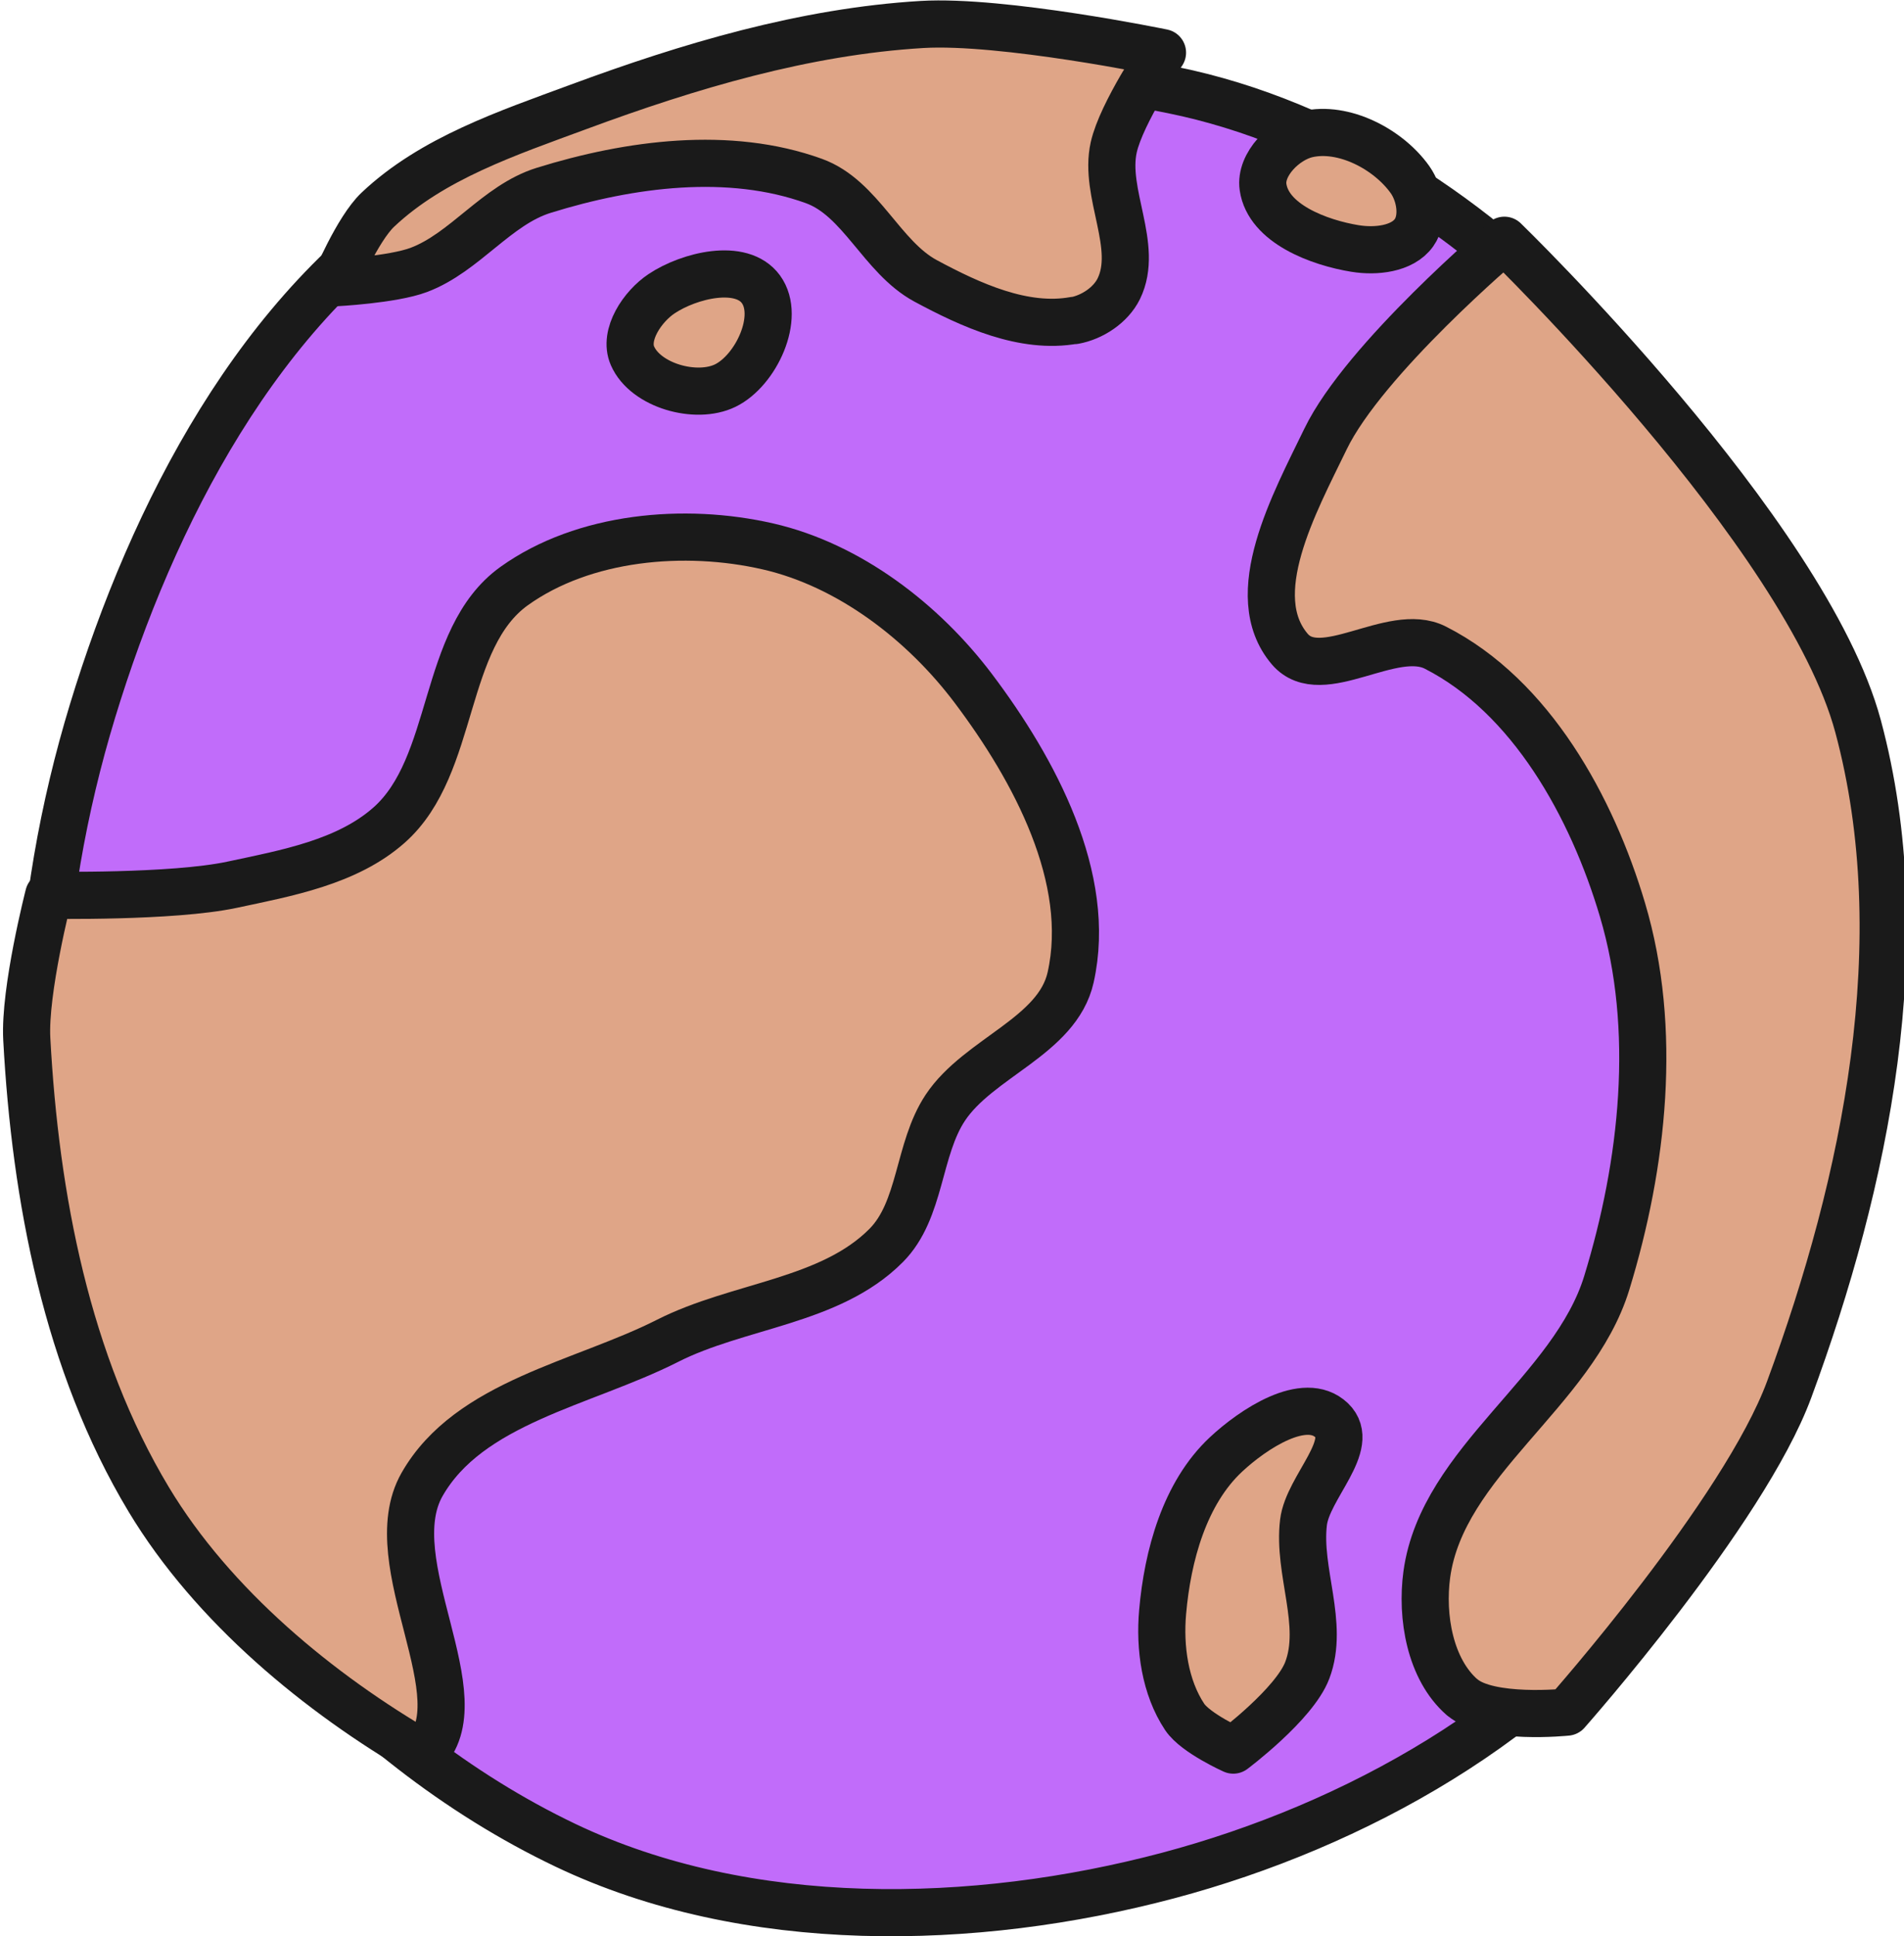 <?xml version="1.0" encoding="UTF-8" standalone="no"?>
<!-- Created with Inkscape (http://www.inkscape.org/) -->

<svg
   width="242.246"
   height="246.245"
   viewBox="0 0 64.094 65.152"
   version="1.1"
   id="svg8"
   inkscape:version="1.3 (0e150ed6c4, 2023-07-21)"
   sodipodi:docname="planet_3.svg"
   xml:space="preserve"
   xmlns:inkscape="http://www.inkscape.org/namespaces/inkscape"
   xmlns:sodipodi="http://sodipodi.sourceforge.net/DTD/sodipodi-0.dtd"
   xmlns="http://www.w3.org/2000/svg"
   xmlns:svg="http://www.w3.org/2000/svg"
   xmlns:rdf="http://www.w3.org/1999/02/22-rdf-syntax-ns#"
   xmlns:cc="http://creativecommons.org/ns#"
   xmlns:dc="http://purl.org/dc/elements/1.1/"><defs
     id="defs2" /><sodipodi:namedview
     id="base"
     pagecolor="#ffffff"
     bordercolor="#666666"
     borderopacity="1.0"
     inkscape:pageopacity="0.0"
     inkscape:pageshadow="2"
     inkscape:zoom="0.15495974"
     inkscape:cx="1426.1768"
     inkscape:cy="-461.41016"
     inkscape:document-units="mm"
     inkscape:current-layer="g10"
     showgrid="false"
     units="px"
     inkscape:window-width="1916"
     inkscape:window-height="1037"
     inkscape:window-x="0"
     inkscape:window-y="0"
     inkscape:window-maximized="1"
     inkscape:showpageshadow="2"
     inkscape:pagecheckerboard="0"
     inkscape:deskcolor="#d1d1d1" /><g
     inkscape:groupmode="layer"
     id="g10"
     inkscape:label="back"
     transform="translate(-306.711,7.075)"
     style="display:inline"><g
       id="g45"
       inkscape:label="planet"
       transform="matrix(4.231,0,0,4.231,-1386.357,-47.144)"
       style="stroke:#1a1a1a;stroke-width:0.375;stroke-dasharray:none"><path
         style="fill:#c16cfa;fill-opacity:1;stroke:#1a1a1a;stroke-width:0.375;stroke-linecap:round;stroke-linejoin:round;stroke-dasharray:none"
         d="m 404.657,24.146 c -1.711,-0.816 -3.124,-2.462 -3.795,-4.234 -0.565,-1.492 -0.433,-3.26 0.032,-4.787 0.477,-1.565 1.328,-3.217 2.711,-4.092 1.674,-1.059 3.941,-1.24 5.883,-0.846 1.261,0.256 2.451,1.034 3.305,1.996 1.018,1.147 1.751,2.666 1.892,4.193 0.175,1.887 -0.247,3.981 -1.349,5.523 -0.893,1.251 -2.397,2.092 -3.882,2.487 -1.547,0.411 -3.352,0.449 -4.797,-0.24 z"
         id="path38"
         sodipodi:nodetypes="aaaaaaaaaa" /><path
         style="fill:#dfa587;fill-opacity:1;stroke:#1a1a1a;stroke-width:0.375;stroke-linecap:round;stroke-linejoin:round;stroke-dasharray:none"
         d="m 403.525,23.419 c 0.457,-0.432 -0.363,-1.523 -0.009,-2.143 0.374,-0.655 1.28,-0.801 1.953,-1.142 0.564,-0.286 1.293,-0.309 1.739,-0.758 0.281,-0.282 0.251,-0.765 0.471,-1.096 0.265,-0.399 0.892,-0.568 0.997,-1.036 0.177,-0.788 -0.287,-1.652 -0.773,-2.297 -0.399,-0.53 -0.989,-0.983 -1.635,-1.131 -0.664,-0.152 -1.465,-0.081 -2.019,0.315 -0.582,0.417 -0.46,1.427 -0.995,1.901 -0.334,0.296 -0.815,0.382 -1.251,0.475 -0.476,0.101 -1.458,0.083 -1.458,0.083 0,0 -0.195,0.759 -0.174,1.144 0.068,1.26 0.319,2.579 0.97,3.661 0.512,0.851 1.36,1.546 2.186,2.024 z"
         id="path40"
         sodipodi:nodetypes="caaaaaaaaaacaac" /><path
         style="fill:#dfa587;fill-opacity:1;stroke:#1a1a1a;stroke-width:0.375;stroke-linecap:round;stroke-linejoin:round;stroke-dasharray:none"
         d="m 408.705,12.018 c -0.401,0.073 -0.824,-0.121 -1.183,-0.314 -0.35,-0.189 -0.515,-0.659 -0.888,-0.794 -0.674,-0.244 -1.465,-0.139 -2.15,0.074 -0.375,0.116 -0.627,0.495 -0.994,0.633 -0.21,0.079 -0.667,0.102 -0.667,0.102 0,0 0.178,-0.427 0.341,-0.581 0.434,-0.41 1.035,-0.61 1.595,-0.817 0.879,-0.325 1.799,-0.6 2.735,-0.656 0.641,-0.038 1.913,0.224 1.913,0.224 0,0 -0.326,0.478 -0.388,0.753 -0.082,0.366 0.205,0.788 0.04,1.125 -0.064,0.13 -0.211,0.227 -0.354,0.253 z"
         id="path41"
         sodipodi:nodetypes="aaaaacaaacaaa" /><path
         style="fill:#dfa587;fill-opacity:1;stroke:#1a1a1a;stroke-width:0.375;stroke-linecap:round;stroke-linejoin:round;stroke-dasharray:none"
         d="m 411.791,22.969 c -0.256,-0.223 -0.327,-0.642 -0.281,-0.978 0.124,-0.9 1.166,-1.45 1.432,-2.319 0.29,-0.946 0.407,-2.017 0.125,-2.965 -0.243,-0.819 -0.728,-1.699 -1.489,-2.086 -0.344,-0.175 -0.907,0.305 -1.158,0.012 -0.367,-0.43 0.038,-1.163 0.284,-1.671 0.309,-0.638 1.423,-1.581 1.423,-1.581 0,0 2.4,2.326 2.814,3.865 0.459,1.707 0.064,3.617 -0.548,5.275 -0.36,0.975 -1.769,2.566 -1.769,2.566 0,0 -0.622,0.065 -0.833,-0.119 z"
         id="path42"
         sodipodi:nodetypes="aaaaaaacaaca" /><path
         style="fill:#dfa587;fill-opacity:1;stroke:#1a1a1a;stroke-width:0.375;stroke-linecap:round;stroke-linejoin:round;stroke-dasharray:none"
         d="m 409.584,23.126 c -0.158,-0.237 -0.201,-0.552 -0.176,-0.835 0.039,-0.448 0.175,-0.946 0.504,-1.253 0.215,-0.201 0.628,-0.476 0.841,-0.272 0.202,0.194 -0.19,0.532 -0.224,0.811 -0.048,0.39 0.169,0.81 0.03,1.177 -0.102,0.27 -0.589,0.635 -0.589,0.635 0,0 -0.299,-0.134 -0.386,-0.263 z"
         id="path43"
         sodipodi:nodetypes="aaaaaaca" /><path
         style="fill:#dfa587;fill-opacity:1;stroke:#1a1a1a;stroke-width:0.375;stroke-linecap:round;stroke-linejoin:round;stroke-dasharray:none"
         d="m 405.928,12.537 c -0.232,0.113 -0.635,-9.8e-5 -0.738,-0.237 -0.073,-0.167 0.08,-0.393 0.232,-0.494 0.219,-0.146 0.635,-0.248 0.79,-0.035 0.16,0.22 -0.039,0.647 -0.284,0.766 z"
         id="path44"
         sodipodi:nodetypes="aaaaa" /><path
         style="fill:#dfa587;fill-opacity:1;stroke:#1a1a1a;stroke-width:0.375;stroke-linecap:round;stroke-linejoin:round;stroke-dasharray:none"
         d="m 410.941,11.447 c -0.29,-0.047 -0.692,-0.198 -0.734,-0.489 -0.026,-0.18 0.172,-0.378 0.349,-0.42 0.291,-0.068 0.648,0.118 0.821,0.362 0.081,0.115 0.113,0.306 0.031,0.421 -0.093,0.131 -0.307,0.152 -0.466,0.126 z"
         id="path45"
         sodipodi:nodetypes="aaaaaa" /></g></g></svg>
